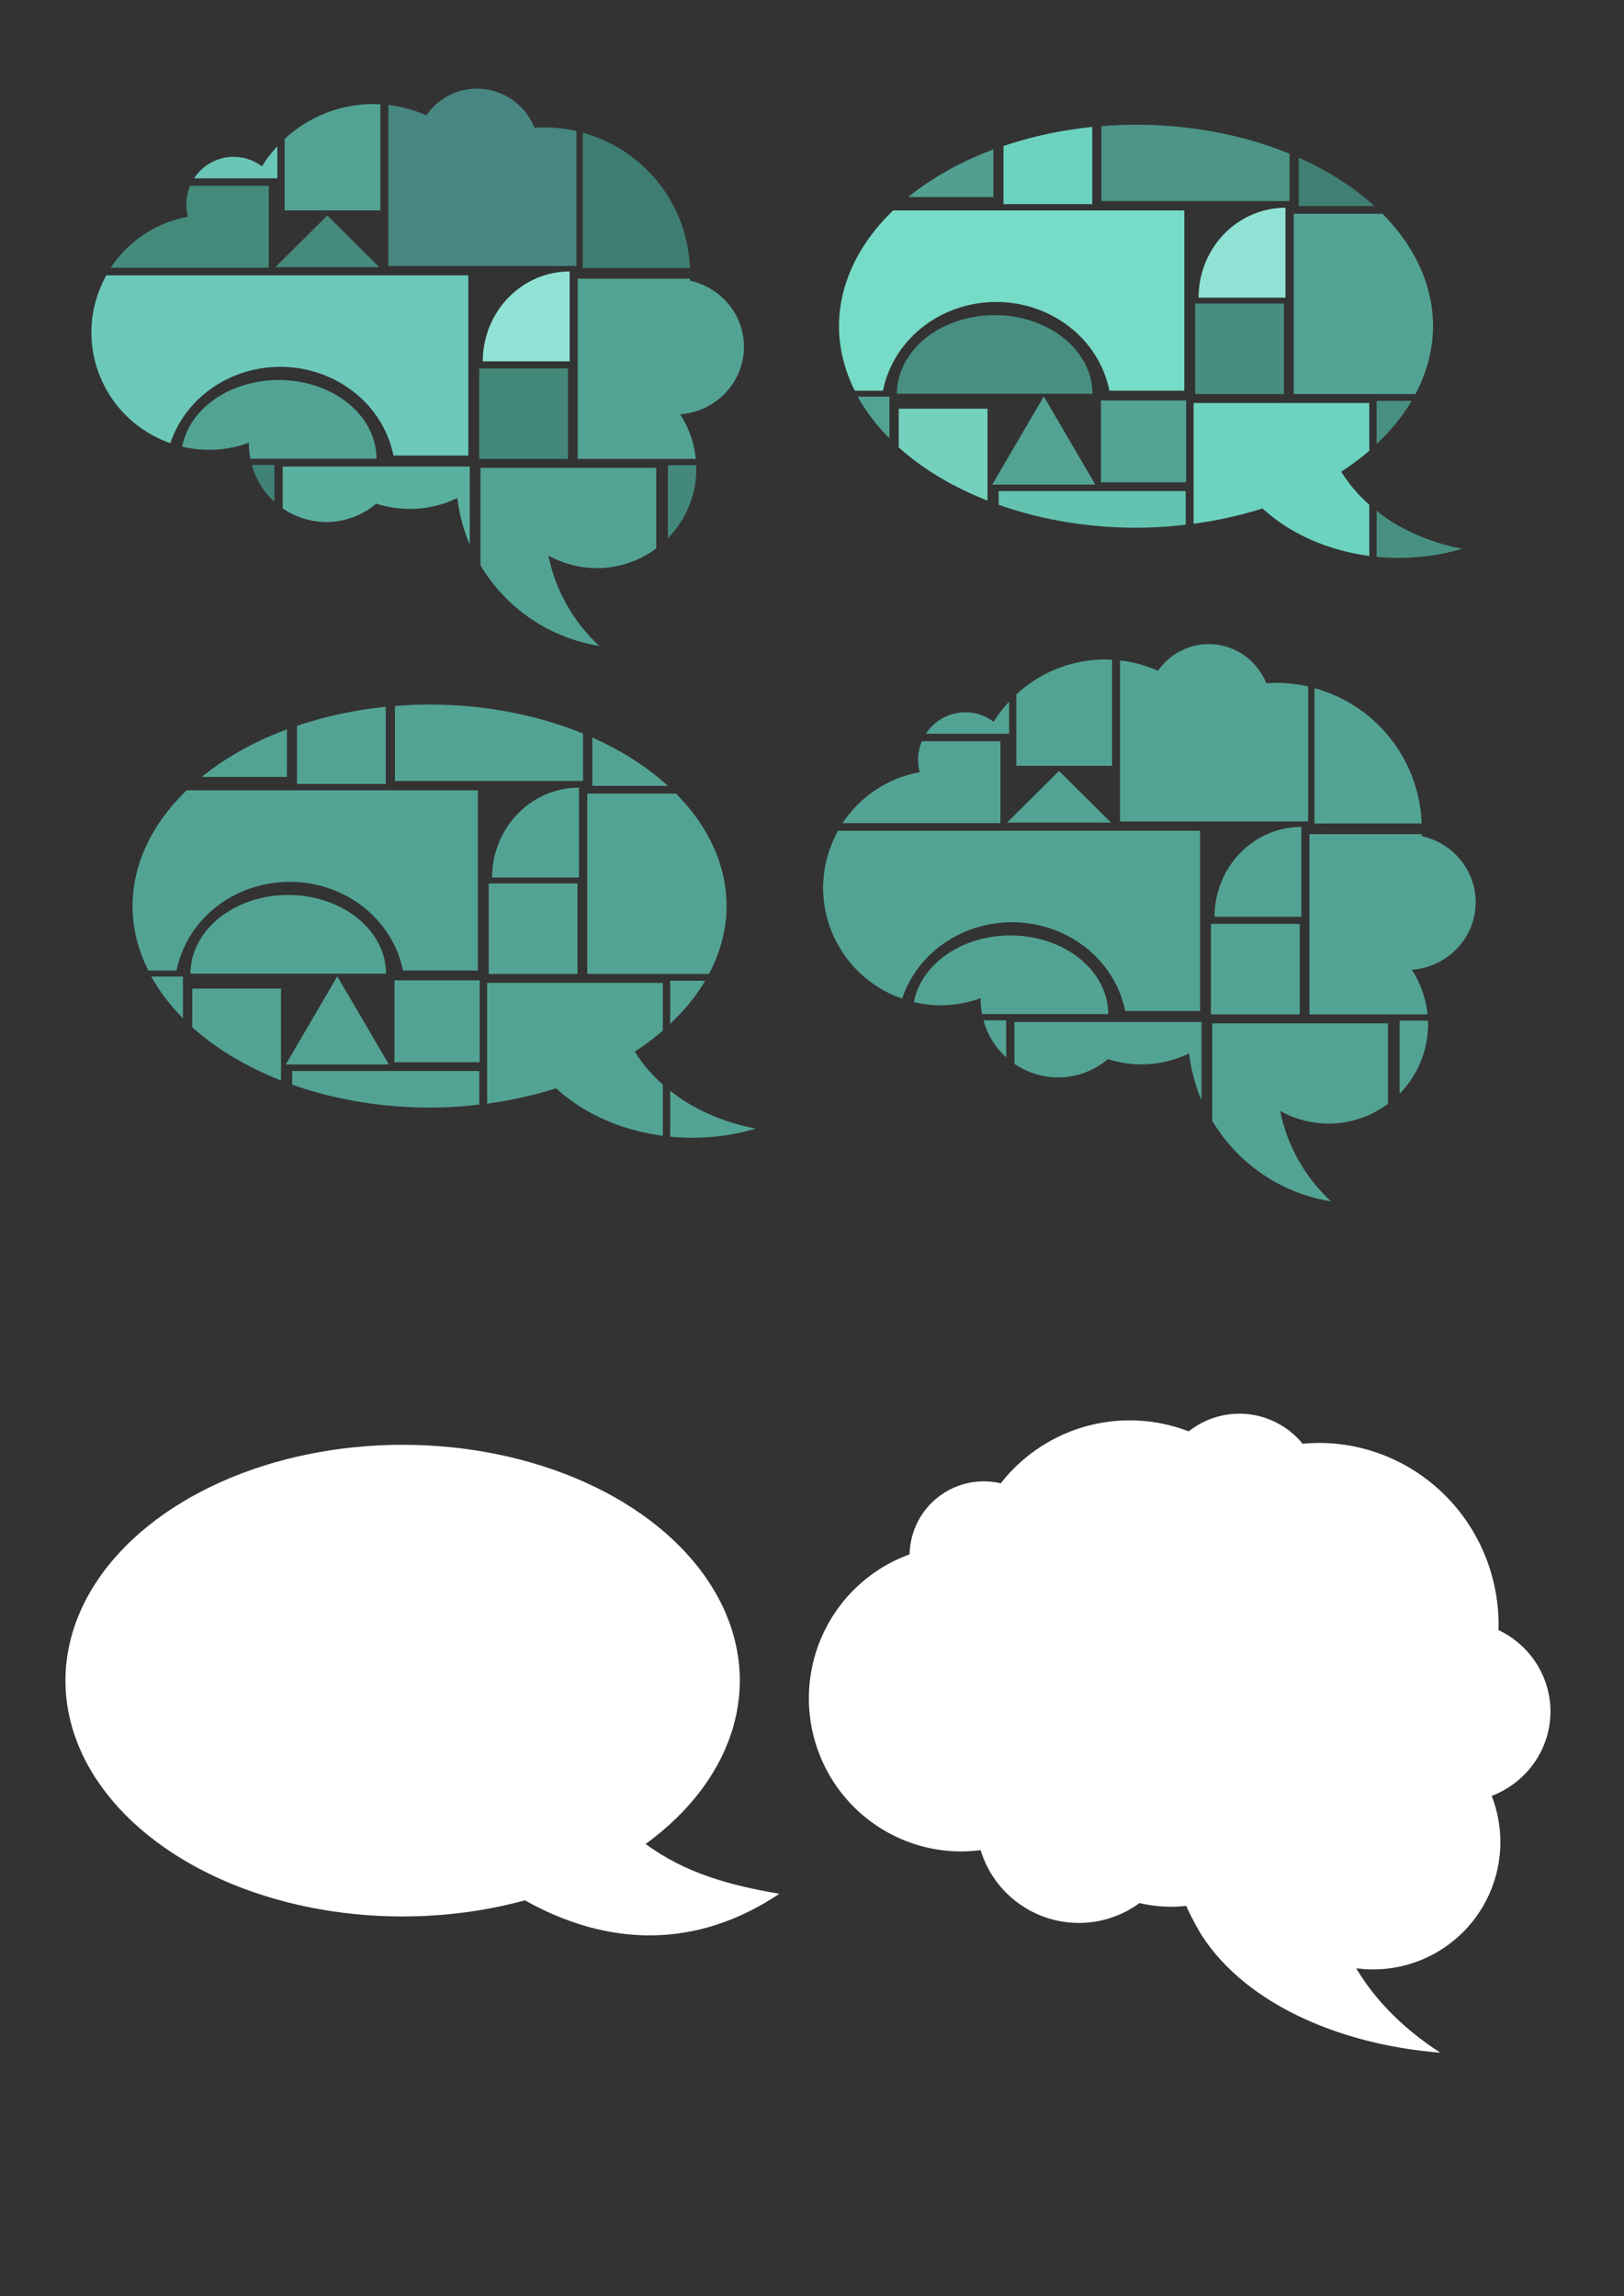 <?xml version="1.0" encoding="UTF-8" standalone="no"?>
<!-- Created with Inkscape (http://www.inkscape.org/) -->

<svg
   width="297mm"
   height="420mm"
   viewBox="0 0 297 420"
   version="1.1"
   id="svg5"
   xml:space="preserve"
   inkscape:version="1.2.1 (9c6d41e410, 2022-07-14)"
   sodipodi:docname="bubble.svg"
   xmlns:inkscape="http://www.inkscape.org/namespaces/inkscape"
   xmlns:sodipodi="http://sodipodi.sourceforge.net/DTD/sodipodi-0.dtd"
   xmlns="http://www.w3.org/2000/svg"
   xmlns:svg="http://www.w3.org/2000/svg"><rect x="0" y="0" width="297" height="420" fill="#333333" stroke="none"/><sodipodi:namedview
     id="namedview7"
     pagecolor="#ffffff"
     bordercolor="#666666"
     borderopacity="1.0"
     inkscape:showpageshadow="2"
     inkscape:pageopacity="0.0"
     inkscape:pagecheckerboard="0"
     inkscape:deskcolor="#d1d1d1"
     inkscape:document-units="mm"
     showgrid="false"
     inkscape:zoom="0.33224977"
     inkscape:cx="325.05665"
     inkscape:cy="853.27372"
     inkscape:window-width="1920"
     inkscape:window-height="991"
     inkscape:window-x="-9"
     inkscape:window-y="-9"
     inkscape:window-maximized="1"
     inkscape:current-layer="layer1" /><defs
     id="defs2" /><g
     inkscape:label="Layer 1"
     inkscape:groupmode="layer"
     id="layer1"><g
       id="g4817"
       transform="translate(277.336,60.97)"><circle
         style="fill:none;stroke:#000000;stroke-width:0.5;stroke-linecap:round;stroke-linejoin:round;stroke-dasharray:none"
         id="path354"
         cx="77.39"
         cy="86.994"
         r="21.61" /><circle
         style="fill:none;stroke:#000000;stroke-width:0.5;stroke-linecap:round;stroke-linejoin:round;stroke-dasharray:none"
         id="path910"
         cx="137.233"
         cy="109.528"
         r="18.285" /><circle
         style="fill:none;stroke:#000000;stroke-width:0.5;stroke-linecap:round;stroke-linejoin:round;stroke-dasharray:none"
         id="path1638"
         cx="95.121"
         cy="105.834"
         r="14.222" /><circle
         style="fill:none;stroke:#000000;stroke-width:0.5;stroke-linecap:round;stroke-linejoin:round;stroke-dasharray:none"
         id="path1640"
         cx="147.946"
         cy="89.58"
         r="13.853" /><circle
         style="fill:none;stroke:#000000;stroke-width:0.5;stroke-linecap:round;stroke-linejoin:round;stroke-dasharray:none"
         id="path2368"
         cx="112.668"
         cy="103.063"
         r="12.56" /><circle
         style="fill:none;stroke:#000000;stroke-width:0.5;stroke-linecap:round;stroke-linejoin:round;stroke-dasharray:none"
         id="path2368-7"
         cx="79.237"
         cy="67.047"
         r="8.681" /><circle
         style="fill:none;stroke:#000000;stroke-width:0.5;stroke-linecap:round;stroke-linejoin:round;stroke-dasharray:none"
         id="path2368-4"
         cx="116.731"
         cy="61.69"
         r="12.56" /><circle
         style="fill:none;stroke:#000000;stroke-width:0.5;stroke-linecap:round;stroke-linejoin:round;stroke-dasharray:none"
         id="path3096"
         cx="99.369"
         cy="74.619"
         r="24.011" /><circle
         style="fill:none;stroke:#000000;stroke-width:0.5;stroke-linecap:round;stroke-linejoin:round;stroke-dasharray:none"
         id="path3098"
         cx="129.476"
         cy="80.345"
         r="26.782" /><path
         id="path3098-2"
         style="fill:none;stroke:#000000;stroke-width:0.5;stroke-linecap:round;stroke-linejoin:round;stroke-dasharray:none"
         d="m 112.039,104.228 a 32.931,33.006 0 0 1 19.481,-1.761 28.168,28.232 0 0 0 -5.466,30.046 28.168,28.232 0 0 0 6.906,9.927 28.168,28.232 0 0 1 -21.644,-17.105 28.168,28.232 0 0 1 -0.364,-20.631 32.931,33.006 0 0 1 1.087,-0.476 z" /></g><g
       id="g818"
       transform="translate(356.681,114.583)"><ellipse
         style="fill:none;stroke:#000000;stroke-width:0.5;stroke-linecap:round;stroke-linejoin:round;stroke-dasharray:none"
         id="path354-8-8-5-1"
         cx="-15.361"
         cy="-65.889"
         rx="19.533"
         ry="19.53" /><ellipse
         style="fill:none;stroke:#000000;stroke-width:0.5;stroke-linecap:round;stroke-linejoin:round;stroke-dasharray:none"
         id="path910-5-4-3-5"
         cx="49.114"
         cy="-43.221"
         rx="16.528"
         ry="16.525" /><ellipse
         style="fill:none;stroke:#000000;stroke-width:0.5;stroke-linecap:round;stroke-linejoin:round;stroke-dasharray:none"
         id="path1638-6-4-7-4"
         cx="4.147"
         cy="-47.218"
         rx="12.855"
         ry="12.853" /><ellipse
         style="fill:none;stroke:#000000;stroke-width:0.5;stroke-linecap:round;stroke-linejoin:round;stroke-dasharray:none"
         id="path1640-9-0-3-2"
         cx="62.045"
         cy="-63.485"
         rx="11.508"
         ry="11.266" /><ellipse
         style="fill:none;stroke:#000000;stroke-width:0.5;stroke-linecap:round;stroke-linejoin:round;stroke-dasharray:none"
         id="path2368-6-1-6-8"
         cx="18.009"
         cy="-54.679"
         rx="18.145"
         ry="18.142" /><ellipse
         style="fill:none;stroke:#000000;stroke-width:0.5;stroke-linecap:round;stroke-linejoin:round;stroke-dasharray:none"
         id="path2368-6-6-9-9-1"
         cx="7.315"
         cy="-59.904"
         rx="11.352"
         ry="11.351" /><ellipse
         style="fill:none;stroke:#000000;stroke-width:0.5;stroke-linecap:round;stroke-linejoin:round;stroke-dasharray:none"
         id="path2368-7-3-6-8-6"
         cx="-11.273"
         cy="-87.207"
         rx="7.847"
         ry="7.845" /><ellipse
         style="fill:none;stroke:#000000;stroke-width:0.5;stroke-linecap:round;stroke-linejoin:round;stroke-dasharray:none"
         id="path2368-4-7-9-0-9"
         cx="29.195"
         cy="-95.883"
         rx="10.339"
         ry="10.501" /><ellipse
         style="fill:none;stroke:#000000;stroke-width:0.5;stroke-linecap:round;stroke-linejoin:round;stroke-dasharray:none"
         id="path3096-2-9-4-7"
         cx="11.934"
         cy="-82.127"
         rx="21.703"
         ry="21.7" /><ellipse
         style="fill:none;stroke:#000000;stroke-width:0.5;stroke-linecap:round;stroke-linejoin:round;stroke-dasharray:none"
         id="path3098-7-2-9-7"
         cx="40.409"
         cy="-75.739"
         rx="24.208"
         ry="24.204" /><path
         id="path3098-2-1-3-7-8"
         style="fill:none;stroke:#000000;stroke-width:0.5;stroke-linecap:round;stroke-linejoin:round;stroke-dasharray:none"
         d="m 28.588,-51.983 a 32.931,33.006 0 0 1 19.481,-1.761 28.168,28.232 0 0 0 -5.466,30.046 28.168,28.232 0 0 0 6.906,9.927 28.168,28.232 0 0 1 -21.644,-17.105 28.168,28.232 0 0 1 -0.364,-20.631 32.931,33.006 0 0 1 1.087,-0.476 z" /></g><path
       id="path354-8-8-5-1-5"
       style="fill:#ffffff;stroke:none;stroke-width:0.5;stroke-linecap:round;stroke-linejoin:round;stroke-dasharray:none;fill-opacity:1"
       d="m 226.657,258.576 a 15.073,15.31 0 0 0 -9.262,3.238 29.915,29.915 0 0 0 -10.796,-2.018 29.915,29.915 0 0 0 -23.574,11.514 13.586,13.586 0 0 0 -3.096,-0.358 13.586,13.586 0 0 0 -13.578,13.352 27.872,28.009 0 0 0 -18.422,26.331 27.872,28.009 0 0 0 27.872,28.009 27.872,28.009 0 0 0 3.534,-0.243 18.798,18.798 0 0 0 17.98,13.32 18.798,18.798 0 0 0 11.085,-3.632 25.793,25.793 0 0 0 5.822,0.669 25.793,25.793 0 0 0 2.703,-0.159 c 0.817,1.772 1.695,3.452 2.604,4.993 7.564,12.172 24.26,20.276 43.892,21.867 -6.663,-4.31 -11.915,-9.579 -15.392,-15.445 a 23.297,23.297 0 0 0 3.062,0.214 23.297,23.297 0 0 0 23.297,-23.297 23.297,23.297 0 0 0 -1.586,-8.443 16.937,16.584 0 0 0 10.751,-15.438 16.937,16.584 0 0 0 -9.523,-14.91 32.859,33.271 0 0 0 0.035,-0.943 32.859,33.271 0 0 0 -32.858,-33.272 32.859,33.271 0 0 0 -2.978,0.152 15.073,15.31 0 0 0 -11.572,-5.502 z"
       inkscape:export-filename="brain_white.png"
       inkscape:export-xdpi="1000"
       inkscape:export-ydpi="1000" /><path
       id="path354-7"
       style="fill:none;stroke:#000000;stroke-width:0.5;stroke-linecap:round;stroke-linejoin:round;stroke-dasharray:none"
       d="m 402.987,218.35 a 12.56,12.56 0 0 0 -8.387,3.218 24.011,24.011 0 0 0 -8.975,-1.741 24.011,24.011 0 0 0 -17.916,8.045 8.681,8.681 0 0 0 -2.216,-0.287 8.681,8.681 0 0 0 -8.66,8.133 21.61,21.61 0 0 0 -14.797,20.495 21.61,21.61 0 0 0 21.61,21.61 21.61,21.61 0 0 0 3.728,-0.337 14.222,14.222 0 0 0 14.004,11.789 14.222,14.222 0 0 0 11.565,-5.958 12.56,12.56 0 0 0 2.513,1.03 28.168,28.232 0 0 0 2.117,10.207 28.168,28.232 0 0 0 21.644,17.105 28.168,28.232 0 0 1 -6.907,-9.927 28.168,28.232 0 0 1 -2.115,-10.438 18.285,18.285 0 0 0 13.294,5.739 18.285,18.285 0 0 0 18.286,-18.285 18.285,18.285 0 0 0 -1.59,-7.455 13.853,13.853 0 0 0 7.87,-12.493 13.853,13.853 0 0 0 -5.61,-11.132 26.782,26.782 0 0 0 -26.713,-24.884 26.782,26.782 0 0 0 -3.013,0.189 12.56,12.56 0 0 0 -9.732,-4.621 z" /><rect
       style="fill:#53a394;fill-opacity:1;stroke:none;stroke-width:0.5;stroke-linecap:round;stroke-linejoin:round;stroke-dasharray:none"
       id="rect15556-3-8-4"
       width="16.233"
       height="43.901"
       x="178.778"
       y="502.413" /><path
       style="fill:#53a394;fill-opacity:1;stroke:none;stroke-width:0.5;stroke-linecap:round;stroke-linejoin:round;stroke-dasharray:none"
       id="path15566"
       sodipodi:type="arc"
       sodipodi:cx="264.14026"
       sodipodi:cy="-491.17975"
       sodipodi:rx="17.199965"
       sodipodi:ry="17.79747"
       sodipodi:start="0"
       sodipodi:end="3.1415927"
       sodipodi:arc-type="slice"
       d="m 281.34,-491.18 a 17.2,17.797 0 0 1 -8.6,15.413 17.2,17.797 0 0 1 -17.2,0 17.2,17.797 0 0 1 -8.6,-15.413 h 17.2 z"
       transform="scale(1,-1)" /><path
       id="rect15568"
       style="fill:#53a394;fill-opacity:1;stroke:none;stroke-width:0.5;stroke-linecap:round;stroke-linejoin:round;stroke-dasharray:none"
       d="m 240.205,494.132 -34.65,-34.667 -34.65,34.667 z" /><path
       id="rect15568-6"
       style="fill:#53a394;fill-opacity:1;stroke:none;stroke-width:0.5;stroke-linecap:round;stroke-linejoin:round;stroke-dasharray:none"
       d="m 109.531,446.376 -0.007,28.203 28.203,-0.007 z m -37.726,63.071 a 17.879,14.388 0 0 0 -8.939,-12.46 17.879,14.388 0 0 0 -17.879,0 17.879,14.388 0 0 0 -8.939,12.46 H 53.926 Z M 16.446,474.004 a 17.2,17.797 0 0 0 -8.6,-15.413 17.2,17.797 0 0 0 -17.2,0 17.2,17.797 0 0 0 -8.6,15.413 h 17.2 z m 74.378,37.132 h 32.138 v 32.967 H 90.824 Z m -17.386,-69.898 h 34.4 v 32.967 H 73.439 Z m 35.166,35.29 h 34.4 v 32.967 H 108.605 Z M -0.26,511.035 H 34.14 v 32.967 H -0.26 Z M 18.415,473.464 v -14.978 h 34.205 v 14.978 z m -0.529,-16.885 v -14.978 h 34.205 v 14.978 z m 36.768,88.439 v -14.978 h 34.205 v 14.978 z m -10e-6,-16.502 v -16.788 h 34.205 v 16.788 z M 17.2,508.611 H 0.967 V 476.668 H 17.2 Z M 106.823,490.432 H 90.589 v -14.75 h 16.233 z m 0,19.067 H 90.589 v -16.56 h 16.233 z m -54.216,34.091 h -16.233 v -31.943 h 16.233 z m 18.627,-69.369 h -16.233 v -31.943 h 16.233 z m 70.099,68.746 h -16.233 v -31.943 h 16.233 z m -17.706,2.384 v 16.233 H 79.724 V 545.351 Z M 19.3,475.912 v 32.967 h 14.199 a 21.073,19.925 0 0 1 20.697,-16.226 21.073,19.925 0 0 1 20.704,16.226 h 13.7 v -32.967 z" /><path
       id="rect15568-9"
       style="fill:#53a394;fill-opacity:1;stroke:none;stroke-width:0.5;stroke-linecap:round;stroke-linejoin:round;stroke-dasharray:none"
       d="m 228.764,496.159 0.055,16.288 16.288,0.055 z" /><path
       id="rect15568-9-4"
       style="fill:#53a394;fill-opacity:1;stroke:none;stroke-width:0.5;stroke-linecap:round;stroke-linejoin:round;stroke-dasharray:none"
       d="m 282.485,456.982 -0.055,-16.288 -16.288,-0.055 z" /><rect
       style="fill:#8dd0c5;fill-opacity:1;stroke:none;stroke-width:0.5;stroke-linecap:round;stroke-linejoin:round;stroke-dasharray:none"
       id="rect15556-3-8-7-77-8-0-7"
       width="16.233"
       height="14.75"
       x="-245.107"
       y="-551.798"
       transform="scale(-1)" /><g
       id="g1389"
       transform="translate(53.948,13.141)"
       inkscape:export-filename="brain_hetlight.png"
       inkscape:export-xdpi="1000"
       inkscape:export-ydpi="1000"><path
         id="rect15568-9-7"
         style="fill:#458a7d;fill-opacity:1;stroke:none;stroke-width:0.5;stroke-linecap:round;stroke-linejoin:round;stroke-dasharray:none"
         d="m -3.593,35.722 9.506,-9.442 9.506,9.442 z" /><path
         id="rect14769-5"
         style="fill:#6cc9ba;fill-opacity:1;stroke:none;stroke-width:0.5;stroke-linecap:round;stroke-linejoin:round"
         d="m -34.49,37.216 a 21.496,21.494 0 0 0 -2.746,10.427 21.496,21.494 0 0 0 14.454,20.278 21.073,19.925 0 0 1 20.079,-13.964 21.073,19.925 0 0 1 20.705,16.225 h 13.699 v -32.966 z" /><path
         id="rect15556-3-8-7-77-23"
         style="fill:#44887c;stroke-width:0.5;stroke-linecap:round;stroke-linejoin:round"
         d="m 68.2,71.953 v 13.354 a 18.189,18.187 0 0 0 5.201,-12.717 18.189,18.187 0 0 0 -0.037,-0.638 z" /><path
         id="rect15556-3-8-7-77-2-8"
         style="fill:#53a394;stroke-width:0.5;stroke-linecap:round;stroke-linejoin:round"
         d="m 14.297,5.89 a 23.884,23.882 0 0 0 -16.196,6.397 v 13.059 H 15.614 V 5.959 a 23.884,23.882 0 0 0 -1.317,-0.069 z" /><path
         id="rect15556-3-8-7-77-7-6"
         style="fill:#418276;stroke-width:0.5;stroke-linecap:round;stroke-linejoin:round"
         d="m -7.908,71.893 a 14.147,14.146 0 0 0 4.145,6.763 v -6.763 z" /><path
         id="rect15556-3-8-7-77-8-5"
         style="fill:#438879;stroke-width:0.5;stroke-linecap:round;stroke-linejoin:round"
         d="M 49.924,70.803 H 33.691 v -16.56 h 16.233 z" /><path
         id="rect15556-3-8-7-77-0-3"
         style="fill:#5ab09f;stroke-width:0.5;stroke-linecap:round;stroke-linejoin:round"
         d="m -2.244,72.197 v 7.652 a 14.147,14.146 0 0 0 7.972,2.488 14.147,14.146 0 0 0 9.137,-3.359 19.968,19.967 0 0 0 6.118,0.968 19.968,19.967 0 0 0 8.718,-2.007 30.999,31.071 0 0 0 2.128,8.236 30.999,31.071 0 0 0 0.132,0.279 v -14.258 z" /><path
         id="rect15556-3-8-7-77-0-4-7"
         style="fill:#6ac6b7;stroke-width:0.5;stroke-linecap:round;stroke-linejoin:round"
         d="m -3.22,13.602 a 23.884,23.882 0 0 0 -2.825,3.683 8.635,8.634 0 0 0 -5.197,-1.739 8.635,8.634 0 0 0 -7.203,3.924 H -3.22 Z" /><path
         id="rect15556-3-8-7-77-7-4-1-2"
         style="fill:#448b7c;stroke-width:0.5;stroke-linecap:round;stroke-linejoin:round"
         d="m -19.179,20.849 a 8.635,8.634 0 0 0 -0.698,3.332 8.635,8.634 0 0 0 0.324,2.323 21.496,21.494 0 0 0 -14.131,9.322 H -4.808 v -14.978 z" /><path
         id="rect15558-3-2-5-9"
         style="fill:#53a394;stroke-width:0.5;stroke-linecap:round;stroke-linejoin:round"
         d="m 51.706,37.832 v 32.966 h 21.591 a 18.189,18.187 0 0 0 -2.857,-8.151 12.664,12.399 0 0 0 11.667,-12.358 12.664,12.399 0 0 0 -9.886,-12.096 26.64,26.638 0 0 0 0.013,-0.361 z" /><path
         id="rect15558-3-2-5-1-1"
         style="fill:#488681;stroke-width:0.5;stroke-linecap:round;stroke-linejoin:round"
         d="m 33.292,3.076 a 11.378,11.557 0 0 0 -9.28,4.88 23.884,23.882 0 0 0 -6.943,-1.892 v 29.444 h 34.4 v -24.681 a 26.64,26.638 0 0 0 -5.836,-0.661 26.64,26.638 0 0 0 -1.821,0.068 11.378,11.557 0 0 0 -10.52,-7.158 z" /><path
         id="rect15558-3-2-8-5"
         style="fill:#53a394;stroke-width:0.5;stroke-linecap:round;stroke-linejoin:round"
         d="m 33.926,72.439 v 17.827 a 30.999,31.071 0 0 0 21.722,14.735 30.999,31.071 0 0 1 -7.6,-10.925 30.999,31.071 0 0 1 -1.701,-5.614 18.189,18.187 0 0 0 8.866,2.315 18.189,18.187 0 0 0 10.851,-3.61 v -14.728 z" /><path
         id="path15566-9-4"
         style="fill:#90e3d4;stroke-width:0.5;stroke-linecap:round;stroke-linejoin:round"
         d="m 34.346,52.953 a 15.888,16.44 0 0 1 15.888,-16.44 v 16.44 z" /><path
         id="path15566-8-1"
         style="fill:#53a394;stroke-width:0.5;stroke-linecap:round;stroke-linejoin:round"
         d="m -2.972,56.364 a 17.879,14.388 0 0 0 -8.94,1.928 17.879,14.388 0 0 0 -8.722,10.267 21.496,21.494 0 0 0 4.893,0.579 21.496,21.494 0 0 0 7.334,-1.304 14.147,14.146 0 0 0 -0.013,0.36 14.147,14.146 0 0 0 0.263,2.559 h 5.184 17.878 a 17.879,14.388 0 0 0 -8.94,-12.46 17.879,14.388 0 0 0 -8.939,-1.928 z" /><path
         id="rect15568-6-9"
         style="fill:#3e7d72;fill-opacity:1;stroke:none;stroke-width:0.5;stroke-linecap:round;stroke-linejoin:round;stroke-dasharray:none"
         d="m 52.631,11.138 -0.006,24.745 19.599,-0.005 A 26.64,26.638 0 0 0 52.631,11.138 Z" /></g><g
       id="g1389-9"
       transform="translate(187.768,114.736)"
       style="fill:#53a394;fill-opacity:1"
       inkscape:export-filename="brain_monolight.png"
       inkscape:export-xdpi="1000"
       inkscape:export-ydpi="1000"><path
         id="rect15568-6-9-0"
         style="fill:#53a394;fill-opacity:1;stroke:none;stroke-width:0.5;stroke-linecap:round;stroke-linejoin:round;stroke-dasharray:none"
         d="m 52.631,11.138 -0.006,24.745 19.599,-0.005 A 26.64,26.638 0 0 0 52.631,11.138 Z m -55.603,45.226 a 17.879,14.388 0 0 0 -8.94,1.928 17.879,14.388 0 0 0 -8.722,10.267 21.496,21.494 0 0 0 4.893,0.579 21.496,21.494 0 0 0 7.334,-1.304 14.147,14.146 0 0 0 -0.013,0.36 14.147,14.146 0 0 0 0.263,2.559 h 5.184 17.878 a 17.879,14.388 0 0 0 -8.94,-12.46 17.879,14.388 0 0 0 -8.939,-1.928 z m 37.318,-3.411 a 15.888,16.44 0 0 1 15.888,-16.44 v 16.44 z m -0.42,19.486 v 17.827 a 30.999,31.071 0 0 0 21.722,14.735 30.999,31.071 0 0 1 -7.6,-10.925 30.999,31.071 0 0 1 -1.701,-5.614 18.189,18.187 0 0 0 8.866,2.315 18.189,18.187 0 0 0 10.851,-3.61 v -14.728 z M 33.292,3.076 a 11.378,11.557 0 0 0 -9.28,4.88 23.884,23.882 0 0 0 -6.943,-1.892 v 29.444 h 34.4 v -24.681 a 26.64,26.638 0 0 0 -5.836,-0.661 26.64,26.638 0 0 0 -1.821,0.068 11.378,11.557 0 0 0 -10.52,-7.158 z m 18.414,34.756 v 32.966 h 21.591 a 18.189,18.187 0 0 0 -2.857,-8.151 12.664,12.399 0 0 0 11.667,-12.358 12.664,12.399 0 0 0 -9.886,-12.096 26.64,26.638 0 0 0 0.013,-0.361 z m -70.885,-16.983 a 8.635,8.634 0 0 0 -0.698,3.332 8.635,8.634 0 0 0 0.324,2.323 21.496,21.494 0 0 0 -14.131,9.322 H -4.808 v -14.978 z m 15.959,-7.247 a 23.884,23.882 0 0 0 -2.825,3.683 8.635,8.634 0 0 0 -5.197,-1.739 8.635,8.634 0 0 0 -7.203,3.924 H -3.22 Z m 0.976,58.595 v 7.652 a 14.147,14.146 0 0 0 7.972,2.488 14.147,14.146 0 0 0 9.137,-3.359 19.968,19.967 0 0 0 6.118,0.968 19.968,19.967 0 0 0 8.718,-2.007 30.999,31.071 0 0 0 2.128,8.236 30.999,31.071 0 0 0 0.132,0.279 V 72.197 Z M 49.924,70.803 H 33.691 v -16.56 h 16.233 z m -57.832,1.09 a 14.147,14.146 0 0 0 4.145,6.763 v -6.763 z M 14.297,5.89 a 23.884,23.882 0 0 0 -16.196,6.397 v 13.059 H 15.614 V 5.959 a 23.884,23.882 0 0 0 -1.317,-0.069 z m 53.903,66.063 v 13.354 a 18.189,18.187 0 0 0 5.201,-12.717 18.189,18.187 0 0 0 -0.037,-0.638 z m -102.69,-34.737 a 21.496,21.494 0 0 0 -2.746,10.427 21.496,21.494 0 0 0 14.454,20.278 21.073,19.925 0 0 1 20.079,-13.964 21.073,19.925 0 0 1 20.705,16.225 h 13.699 v -32.966 z m 30.898,-1.494 9.506,-9.442 9.506,9.442 z" /></g><g
       id="g1407"
       transform="translate(114.789,-107.825)"
       inkscape:export-filename="bubble_hetlight.png"
       inkscape:export-xdpi="1000"
       inkscape:export-ydpi="1000"><path
         id="rect15568-3"
         style="fill:#53a394;fill-opacity:1;stroke:none;stroke-width:0.5;stroke-linecap:round;stroke-linejoin:round;stroke-dasharray:none"
         d="m 85.529,196.462 -9.428,-16.119 -9.427,16.119 z" /><path
         id="path15566-9-4-3"
         style="fill:#90e3d4;stroke-width:0.5;stroke-linecap:round;stroke-linejoin:round"
         d="m 104.409,162.269 a 15.888,16.44 0 0 1 15.888,-16.44 v 16.44 z" /><path
         id="rect14769-5-2"
         style="fill:#76dbc7;fill-opacity:1;stroke:none;stroke-width:0.5;stroke-linecap:round;stroke-linejoin:round"
         d="m 48.547,146.318 a 54.32,36.856 0 0 0 -9.901,21.174 54.32,36.856 0 0 0 2.891,11.792 h 5.16 a 21.073,19.925 0 0 1 20.696,-16.225 21.073,19.925 0 0 1 20.705,16.225 h 13.7 v -32.966 z" /><path
         id="rect15556-3-8-7-77-23-4"
         style="fill:#489082;fill-opacity:1;stroke:none;stroke-width:0.5;stroke-linecap:round;stroke-linejoin:round;stroke-dasharray:none"
         d="m 136.972,181.152 v 7.879 a 54.32,36.856 0 0 0 6.407,-7.879 z m 0,20.104 v 8.413 a 33.014,26.428 0.248 0 0 15.663,-1.482 33.014,26.428 0.248 0 1 -12.784,-4.878 33.014,26.428 0.248 0 1 -2.878,-2.054 z" /><path
         id="rect15556-3-8-7-77-2-8-4"
         style="fill:#6dd2bf;fill-opacity:1;stroke:none;stroke-width:0.5;stroke-linecap:round;stroke-linejoin:round;stroke-dasharray:none"
         d="m 84.961,131.045 a 54.32,36.856 0 0 0 -16.233,3.49 v 10.621 h 16.233 z" /><path
         id="rect15556-3-8-7-77-7-6-6"
         style="fill:#74d1be;fill-opacity:1;stroke:none;stroke-width:0.5;stroke-linecap:round;stroke-linejoin:round;stroke-dasharray:none"
         d="m 49.572,182.582 v 7.074 a 54.32,36.856 0 0 0 16.233,9.73 v -16.804 z" /><rect
         style="fill:#488e80;fill-opacity:1;stroke:none;stroke-width:0.5;stroke-linecap:round;stroke-linejoin:round;stroke-dasharray:none"
         id="rect15556-3-8-7-77-8-5-0"
         width="16.233"
         height="16.56"
         x="-120.021"
         y="-179.905"
         transform="scale(-1)" /><rect
         style="fill:#53a394;fill-opacity:1;stroke:none;stroke-width:0.5;stroke-linecap:round;stroke-linejoin:round;stroke-dasharray:none"
         id="rect15556-3-8-7-77-0-3-1"
         width="14.978"
         height="15.576"
         x="-196.049"
         y="86.558"
         transform="rotate(-90)" /><path
         id="rect15556-3-8-7-77-7-4-4-0"
         style="fill:#64c2b0;fill-opacity:1;stroke:none;stroke-width:0.5;stroke-linecap:round;stroke-linejoin:round;stroke-dasharray:none"
         d="m 67.853,197.655 v 2.498 a 54.32,36.856 0 0 0 25.115,4.196 54.32,36.856 0 0 0 9.09,-0.546 v -6.148 z" /><path
         id="rect15556-3-8-7-77-7-4-1-2-8"
         style="fill:#519f91;fill-opacity:1;stroke:none;stroke-width:0.5;stroke-linecap:round;stroke-linejoin:round;stroke-dasharray:none"
         d="m 66.878,135.167 a 54.32,36.856 0 0 0 -15.573,8.703 h 15.573 z" /><path
         id="rect15558-3-2-4-4"
         style="fill:#53a394;fill-opacity:1;stroke:none;stroke-width:0.5;stroke-linecap:round;stroke-linejoin:round;stroke-dasharray:none"
         d="m 42.077,180.382 a 54.32,36.856 0 0 0 5.79,7.621 v -7.621 z" /><path
         id="rect15558-3-2-5-9-1"
         style="fill:#53a394;fill-opacity:1;stroke:none;stroke-width:0.5;stroke-linecap:round;stroke-linejoin:round;stroke-dasharray:none"
         d="m 121.803,146.933 v 32.966 h 22.265 a 54.32,36.856 0 0 0 3.219,-12.408 54.32,36.856 0 0 0 -9.242,-20.559 z" /><path
         id="rect15558-3-2-5-1-1-5"
         style="fill:#4c9587;fill-opacity:1;stroke:none;stroke-width:0.5;stroke-linecap:round;stroke-linejoin:round;stroke-dasharray:none"
         d="m 92.967,130.636 a 54.32,36.856 0 0 0 -6.33,0.272 v 13.7 h 34.4 v -8.668 a 54.32,36.856 0 0 0 -28.07,-5.305 z" /><path
         id="rect15558-3-2-8-5-5"
         style="fill:#6dd3c1;fill-opacity:1;stroke:none;stroke-width:0.5;stroke-linecap:round;stroke-linejoin:round;stroke-dasharray:none"
         d="m 103.494,181.541 v 22.08 a 54.32,36.856 0 0 0 12.615,-2.799 33.014,26.428 0.248 0 0 4.58,3.476 33.014,26.428 0.248 0 0 14.943,5.207 v -9.351 a 33.014,26.428 0.248 0 1 -5.128,-6.049 54.32,36.856 0 0 0 5.128,-3.841 v -8.724 z" /><path
         style="fill:#488e81;fill-opacity:1;stroke:none;stroke-width:0.5;stroke-linecap:round;stroke-linejoin:round;stroke-dasharray:none"
         id="path15566-8-1-4"
         sodipodi:type="arc"
         sodipodi:cx="67.125008"
         sodipodi:cy="-179.85291"
         sodipodi:rx="17.878645"
         sodipodi:ry="14.387767"
         sodipodi:start="0"
         sodipodi:end="3.1415927"
         sodipodi:arc-type="slice"
         d="m 85.004,-179.853 a 17.879,14.388 0 0 1 -8.939,12.46 17.879,14.388 0 0 1 -17.879,0 17.879,14.388 0 0 1 -8.939,-12.46 h 17.879 z"
         transform="scale(1,-1)" /><path
         id="rect15568-6-9-4"
         style="fill:#407f74;fill-opacity:1;stroke:none;stroke-width:0.5;stroke-linecap:round;stroke-linejoin:round;stroke-dasharray:none"
         d="m 122.724,136.659 -0.002,8.855 13.841,-0.004 a 54.32,36.856 0 0 0 -13.839,-8.851 z" /></g><g
       id="g1407-7"
       transform="translate(-14.409,-1.764)"
       inkscape:export-filename="bubble_monolight.png"
       inkscape:export-xdpi="1000"
       inkscape:export-ydpi="1000"><path
         id="rect15568-6-9-4-7"
         style="fill:#53a394;fill-opacity:1;stroke:none;stroke-width:0.5;stroke-linecap:round;stroke-linejoin:round;stroke-dasharray:none"
         d="m 122.724,136.659 -0.002,8.855 13.841,-0.004 a 54.32,36.856 0 0 0 -13.839,-8.851 z m -37.721,43.194 a 17.879,14.388 0 0 0 -8.939,-12.46 17.879,14.388 0 0 0 -17.879,0 17.879,14.388 0 0 0 -8.939,12.46 h 17.879 z m 18.49,1.688 v 22.08 a 54.32,36.856 0 0 0 12.615,-2.799 33.014,26.428 0.248 0 0 4.58,3.476 33.014,26.428 0.248 0 0 14.943,5.207 v -9.351 a 33.014,26.428 0.248 0 1 -5.128,-6.049 54.32,36.856 0 0 0 5.128,-3.841 v -8.724 z M 92.967,130.636 a 54.32,36.856 0 0 0 -6.33,0.272 v 13.7 h 34.4 v -8.668 a 54.32,36.856 0 0 0 -28.07,-5.305 z m 28.836,16.297 v 32.966 h 22.265 a 54.32,36.856 0 0 0 3.219,-12.408 54.32,36.856 0 0 0 -9.242,-20.559 z m -79.726,33.449 a 54.32,36.856 0 0 0 5.79,7.621 v -7.621 z m 24.8,-45.215 a 54.32,36.856 0 0 0 -15.573,8.703 h 15.573 z m 0.975,62.488 v 2.498 a 54.32,36.856 0 0 0 25.115,4.196 54.32,36.856 0 0 0 9.09,-0.546 v -6.148 z m 18.705,-1.605 V 181.071 H 102.134 v 14.978 z m 33.463,-16.145 h -16.233 v -16.56 h 16.233 z m -70.449,2.677 v 7.074 a 54.32,36.856 0 0 0 16.233,9.73 v -16.804 z m 35.389,-51.537 a 54.32,36.856 0 0 0 -16.233,3.49 v 10.621 h 16.233 z m 52.011,50.107 v 7.879 a 54.32,36.856 0 0 0 6.407,-7.879 z m 0,20.104 v 8.413 a 33.014,26.428 0.248 0 0 15.663,-1.482 33.014,26.428 0.248 0 1 -12.784,-4.878 33.014,26.428 0.248 0 1 -2.878,-2.054 z M 48.547,146.318 a 54.32,36.856 0 0 0 -9.901,21.174 54.32,36.856 0 0 0 2.891,11.792 h 5.16 a 21.073,19.925 0 0 1 20.696,-16.225 21.073,19.925 0 0 1 20.705,16.225 h 13.7 v -32.966 z m 55.861,15.952 a 15.888,16.44 0 0 1 15.888,-16.44 v 16.44 z m -18.88,34.193 -9.428,-16.119 -9.427,16.119 z" /></g><path
       id="path354-8-8-5"
       style="fill:none;stroke:#000000;stroke-width:0.5;stroke-linecap:round;stroke-linejoin:round;stroke-dasharray:none"
       d="m 73.763,-115.338 a 11.378,11.557 0 0 0 -9.28,4.88 23.884,23.882 0 0 0 -9.715,-2.067 23.884,23.882 0 0 0 -20.342,11.396 8.635,8.634 0 0 0 -5.197,-1.739 8.635,8.634 0 0 0 -8.635,8.634 8.635,8.634 0 0 0 0.324,2.323 21.496,21.494 0 0 0 -17.684,21.139 21.496,21.494 0 0 0 21.496,21.494 21.496,21.494 0 0 0 7.334,-1.304 14.147,14.146 0 0 0 -0.013,0.359 14.147,14.146 0 0 0 14.147,14.145 14.147,14.146 0 0 0 9.137,-3.359 19.968,19.967 0 0 0 6.119,0.969 19.968,19.967 0 0 0 8.718,-2.006 30.999,31.071 0 0 0 2.127,8.235 30.999,31.071 0 0 0 23.819,18.826 30.999,31.071 0 0 1 -7.6,-10.925 30.999,31.071 0 0 1 -1.7,-5.614 18.189,18.187 0 0 0 8.865,2.315 18.189,18.187 0 0 0 18.188,-18.187 18.189,18.187 0 0 0 -2.961,-9.944 12.664,12.399 0 0 0 11.667,-12.358 12.664,12.399 0 0 0 -9.886,-12.096 26.64,26.638 0 0 0 0.052,-1.39 26.64,26.638 0 0 0 -26.64,-26.638 26.64,26.638 0 0 0 -1.82,0.068 11.378,11.557 0 0 0 -10.521,-7.157 z" /><path
       style="fill:none;stroke:#000000;stroke-width:0.5;stroke-linecap:round;stroke-linejoin:round;stroke-dasharray:none"
       d="m 200.013,-96.2 a 54.32,36.856 0 0 0 -54.321,36.856 54.32,36.856 0 0 0 54.321,36.856 54.32,36.856 0 0 0 23.142,-3.526 33.014,26.428 0.248 0 0 4.579,3.477 33.014,26.428 0.248 0 0 31.947,3.889 33.014,26.428 0.248 0 1 -12.784,-4.878 33.014,26.428 0.248 0 1 -9.347,-9.203 54.32,36.856 0 0 0 16.784,-26.613 54.32,36.856 0 0 0 -54.32,-36.856 z"
       id="path3098-2-1-3-7-8-5-4" /><path
       id="path2241"
       style="fill:#ffffff;stroke:none;stroke-width:0.5;stroke-linecap:round;stroke-linejoin:round;stroke-dasharray:none;fill-opacity:1"
       d="m 73.636,264.263 c -1.468,5e-5 -2.935,0.037 -4.399,0.11 -1.464,0.073 -2.924,0.183 -4.377,0.329 -1.453,0.146 -2.897,0.328 -4.332,0.547 -1.434,0.218 -2.857,0.472 -4.266,0.761 -1.408,0.289 -2.801,0.614 -4.176,0.973 -1.375,0.359 -2.732,0.752 -4.067,1.178 -1.335,0.426 -2.648,0.886 -3.936,1.378 -1.288,0.492 -2.551,1.016 -3.786,1.571 l -5.2e-4,5.2e-4 c -1.235,0.555 -2.44,1.141 -3.615,1.756 -1.175,0.615 -2.318,1.26 -3.428,1.933 -1.109,0.672 -2.184,1.372 -3.222,2.098 -1.038,0.726 -2.038,1.478 -2.999,2.254 -0.961,0.776 -1.882,1.575 -2.762,2.397 -7.985,7.462 -12.3,16.532 -12.3,25.853 7.6e-5,8.27 3.398,16.366 9.789,23.323 0.794,0.864 1.631,1.708 2.511,2.53 0.88,0.822 1.801,1.622 2.762,2.398 0.961,0.776 1.962,1.528 2.999,2.254 1.038,0.726 2.113,1.426 3.222,2.098 1.109,0.673 2.253,1.317 3.428,1.933 1.175,0.615 2.381,1.201 3.615,1.756 l 5.2e-4,5.2e-4 c 1.235,0.555 2.498,1.079 3.786,1.571 1.288,0.492 2.601,0.952 3.936,1.378 1.335,0.427 2.692,0.82 4.067,1.179 1.375,0.359 2.768,0.683 4.176,0.973 1.409,0.289 2.831,0.543 4.266,0.761 1.434,0.218 2.879,0.401 4.332,0.547 1.453,0.146 2.913,0.256 4.377,0.329 1.464,0.073 2.931,0.11 4.399,0.11 0.167,-0.004 0.335,-0.008 0.502,-0.012 1.332,-0.005 2.664,-0.04 3.993,-0.105 0.158,-0.011 0.316,-0.023 0.473,-0.036 1.345,-0.074 2.687,-0.178 4.022,-0.313 0.104,-0.013 0.209,-0.026 0.313,-0.039 1.384,-0.146 2.761,-0.326 4.127,-0.538 0.094,-0.017 0.188,-0.034 0.282,-0.051 1.378,-0.219 2.745,-0.471 4.098,-0.755 0.062,-0.014 0.123,-0.029 0.185,-0.043 1.381,-0.295 2.747,-0.623 4.096,-0.985 l 0.13,-0.037 0.131,-0.039 c 15.175,8.495 31.32,8.995 46.548,-1.2 -8.999,-1.517 -17.216,-3.772 -24.471,-9.109 0.44,-0.318 0.873,-0.641 1.298,-0.968 l 0.05,-0.038 c 0.987,-0.766 1.934,-1.556 2.84,-2.369 l 0.07,-0.061 c 0.897,-0.808 1.752,-1.638 2.564,-2.489 0.027,-0.027 0.054,-0.054 0.081,-0.082 0.802,-0.845 1.562,-1.71 2.277,-2.592 0.031,-0.036 0.061,-0.072 0.092,-0.108 0.703,-0.874 1.362,-1.765 1.976,-2.671 0.035,-0.048 0.069,-0.095 0.103,-0.143 0.601,-0.896 1.158,-1.806 1.669,-2.729 0.037,-0.061 0.073,-0.122 0.109,-0.183 0.513,-0.937 0.979,-1.887 1.397,-2.847 0.021,-0.045 0.043,-0.089 0.064,-0.134 0.404,-0.941 0.763,-1.892 1.074,-2.851 0.027,-0.072 0.053,-0.143 0.079,-0.215 0.308,-0.97 0.568,-1.947 0.779,-2.93 0.015,-0.057 0.03,-0.115 0.044,-0.172 0.208,-0.992 0.367,-1.988 0.475,-2.987 0.008,-0.051 0.016,-0.102 0.023,-0.152 0.111,-1.05 0.168,-2.102 0.169,-3.154 -5.5e-4,-1.016 -0.052,-2.032 -0.156,-3.046 l -0.005,-0.049 c -0.104,-1.005 -0.258,-2.007 -0.463,-3.005 -0.004,-0.021 -0.008,-0.041 -0.011,-0.061 -0.205,-0.992 -0.46,-1.979 -0.763,-2.959 -0.008,-0.026 -0.015,-0.053 -0.023,-0.08 -0.304,-0.972 -0.656,-1.936 -1.055,-2.891 -0.014,-0.034 -0.028,-0.068 -0.041,-0.102 -0.4,-0.949 -0.847,-1.888 -1.34,-2.816 -0.019,-0.037 -0.039,-0.074 -0.058,-0.112 -0.494,-0.923 -1.034,-1.834 -1.617,-2.732 -0.025,-0.039 -0.051,-0.078 -0.076,-0.117 -0.585,-0.892 -1.213,-1.77 -1.883,-2.632 -0.033,-0.042 -0.066,-0.085 -0.099,-0.127 -0.67,-0.855 -1.382,-1.695 -2.134,-2.516 -0.042,-0.047 -0.085,-0.093 -0.127,-0.14 -0.755,-0.818 -1.549,-1.618 -2.381,-2.398 -0.045,-0.043 -0.09,-0.085 -0.135,-0.128 -0.836,-0.778 -1.709,-1.536 -2.618,-2.273 -0.051,-0.042 -0.103,-0.083 -0.154,-0.125 -0.914,-0.735 -1.862,-1.448 -2.845,-2.137 -0.054,-0.038 -0.108,-0.076 -0.163,-0.114 -0.988,-0.689 -2.009,-1.354 -3.061,-1.994 -0.053,-0.032 -0.107,-0.065 -0.16,-0.097 -1.057,-0.639 -2.144,-1.252 -3.26,-1.839 -0.06,-0.031 -0.121,-0.063 -0.181,-0.094 -1.122,-0.586 -2.272,-1.144 -3.449,-1.675 -0.051,-0.023 -0.103,-0.046 -0.155,-0.069 -1.185,-0.531 -2.396,-1.033 -3.63,-1.506 -0.054,-0.021 -0.108,-0.041 -0.162,-0.061 -1.24,-0.472 -2.502,-0.914 -3.785,-1.325 l -0.143,-0.045 c -1.292,-0.411 -2.605,-0.791 -3.935,-1.139 l -0.122,-0.032 c -1.338,-0.348 -2.693,-0.664 -4.063,-0.946 l -0.104,-0.021 c -1.381,-0.283 -2.775,-0.532 -4.181,-0.747 l -0.057,-0.008 c -1.421,-0.216 -2.852,-0.396 -4.291,-0.542 l -0.013,-10e-4 0.001,-5.2e-4 c -1.45,-0.146 -2.907,-0.255 -4.368,-0.328 -1.464,-0.073 -2.931,-0.11 -4.399,-0.11 z"
       sodipodi:nodetypes="csscccsccccccccsccscccccccsccssccccccccccccccccccccccccccccccccccccccccccccccccscccccscsccccccccccccccccccccccc"
       inkscape:export-filename="bubble_white.png"
       inkscape:export-xdpi="1000"
       inkscape:export-ydpi="1000" /></g></svg>
